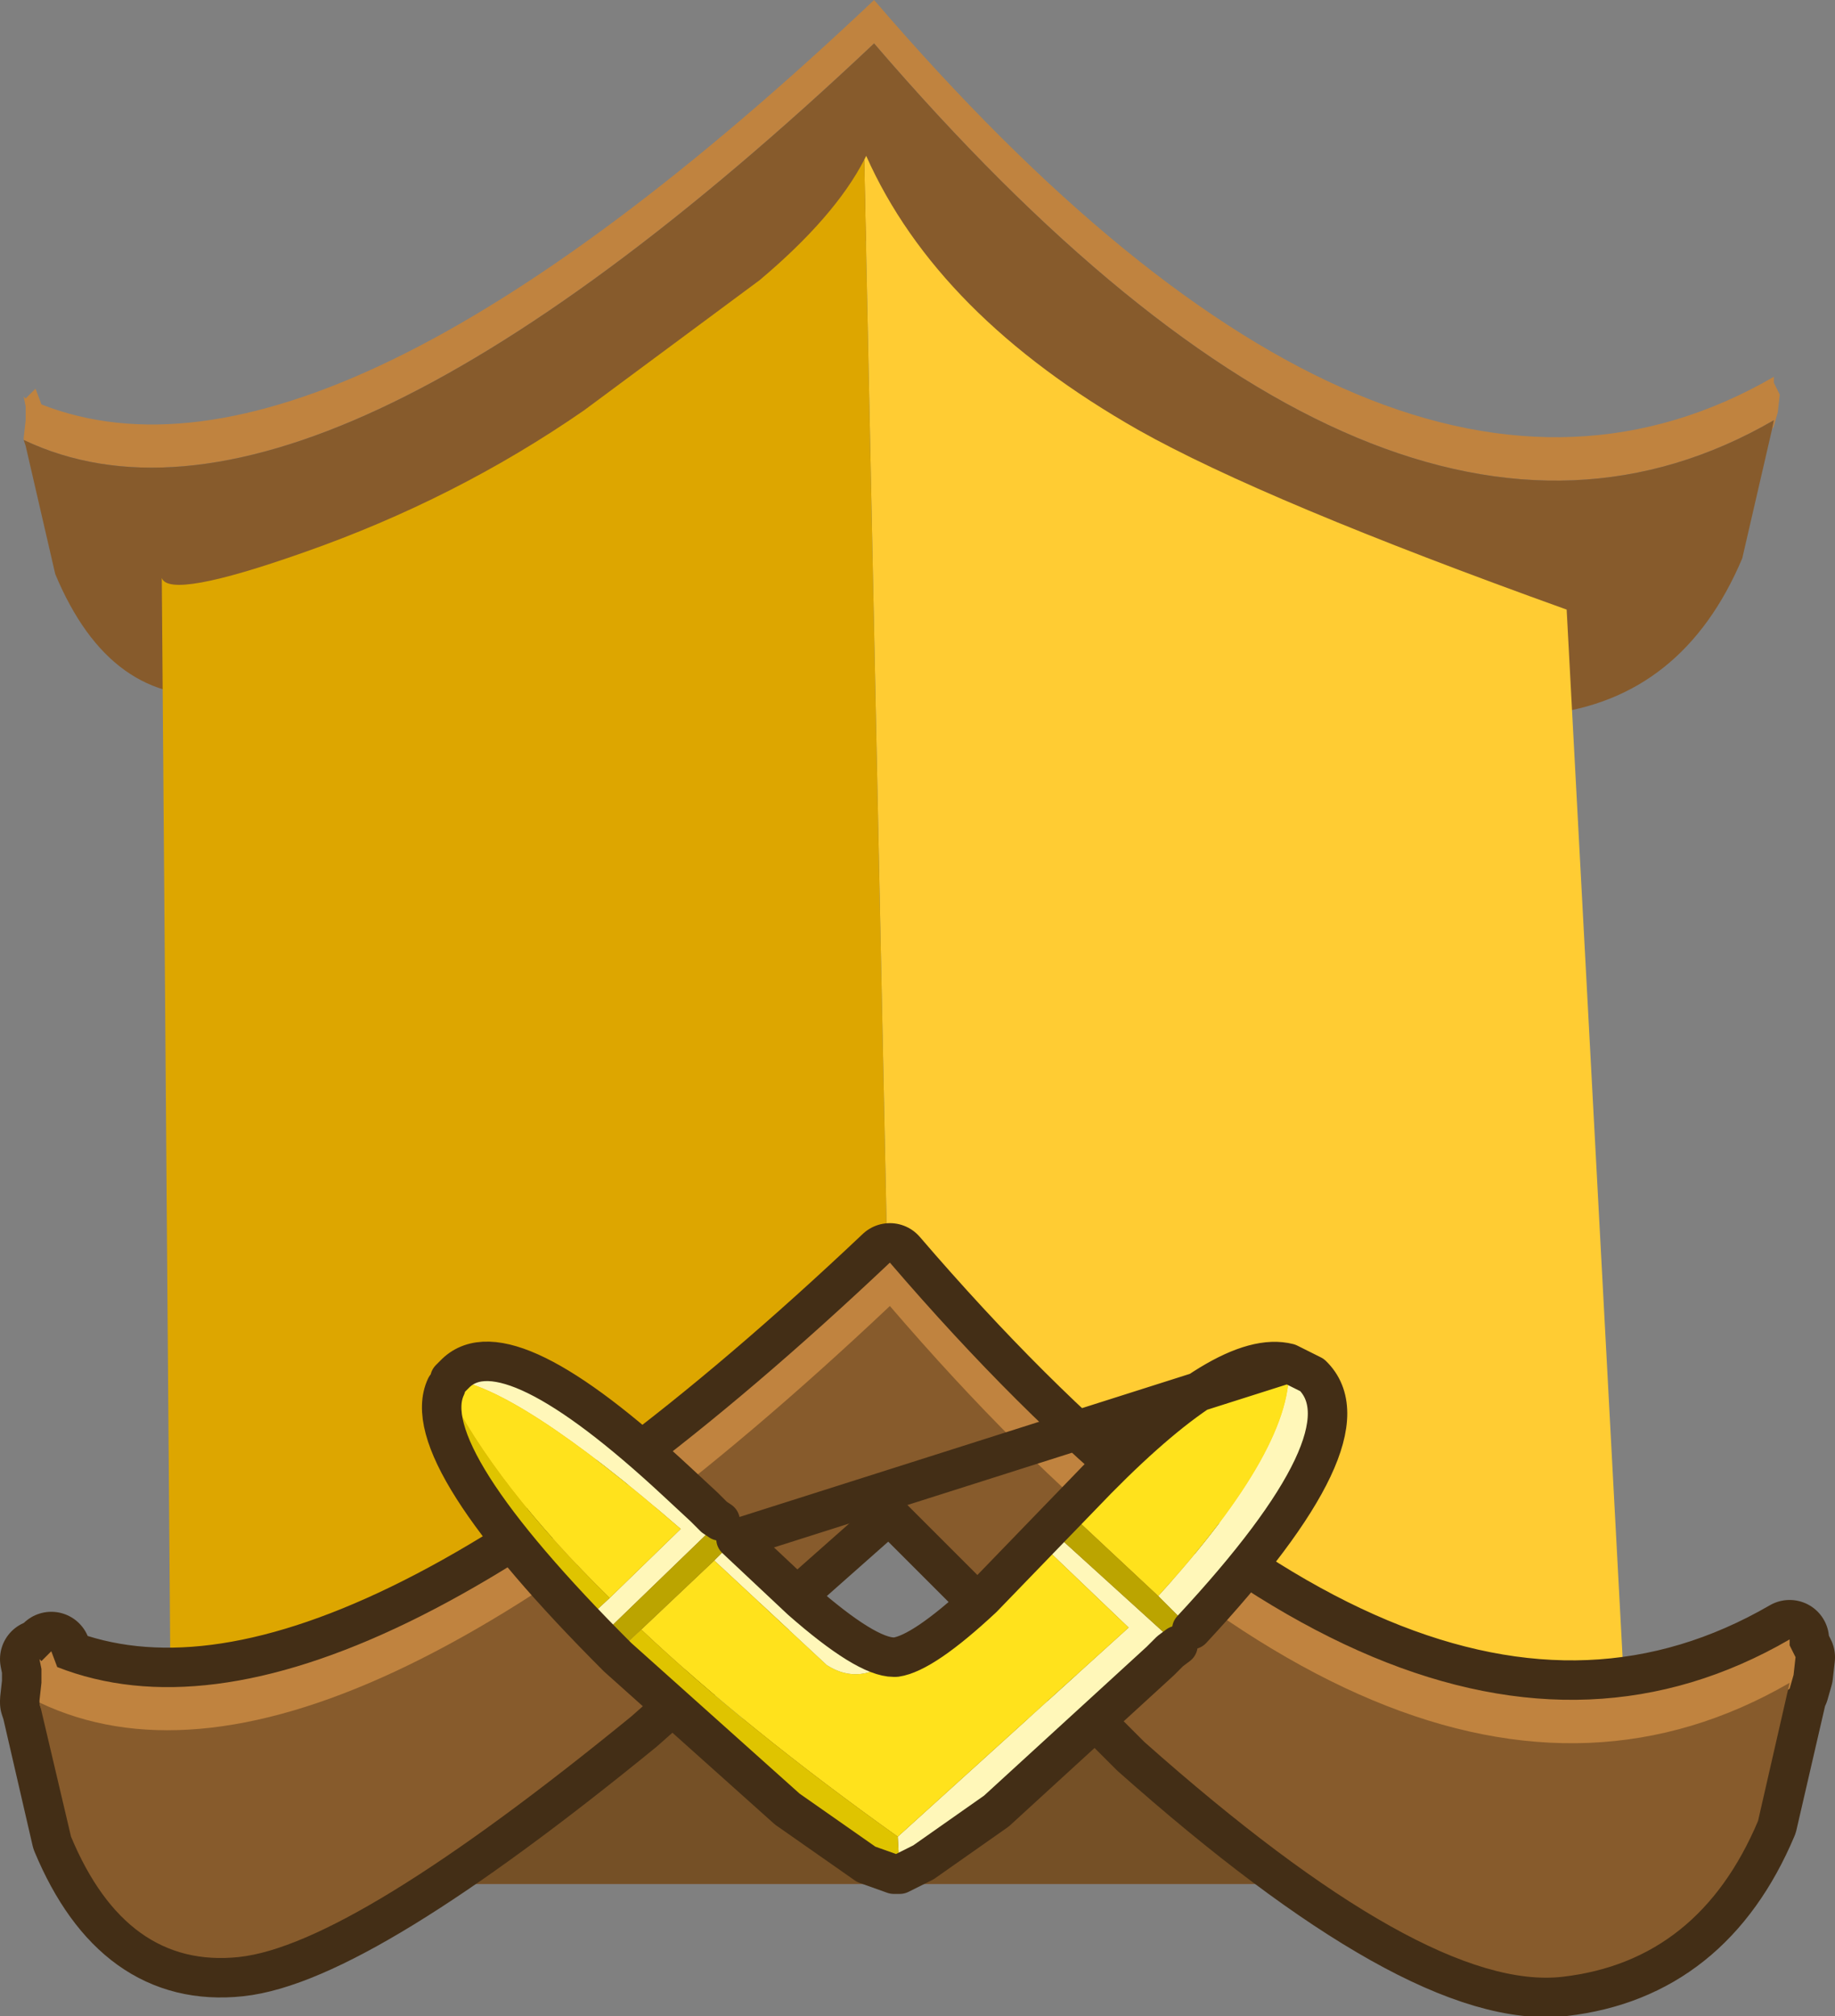 <?xml version="1.0" encoding="UTF-8" standalone="no"?>
<svg xmlns:xlink="http://www.w3.org/1999/xlink" height="51.1px" width="46.5px" xmlns="http://www.w3.org/2000/svg">
  <rect width="100%" height="100%" fill="#808080" stroke="none"/>
  <g transform="matrix(1.0, 0.0, 0.0, 1.0, -9.05, 13.65)">
    <path d="M44.0 34.1 L18.2 34.1 18.2 29.9 44.0 29.9 44.0 34.1" fill="#755026" fill-rule="evenodd" stroke="none"/>
    <path d="M9.65 -2.5 L9.65 -2.55 9.7 -3.0 9.7 -3.35 9.65 -3.6 9.7 -3.55 9.9 -3.75 9.95 -3.8 10.1 -3.4 Q17.35 -0.55 31.2 -13.65 44.25 1.55 54.0 -4.1 L54.0 -3.95 54.15 -3.65 54.1 -3.2 54.0 -2.85 53.95 -2.75 54.0 -3.0 Q44.25 2.65 31.2 -12.55 16.9 0.95 9.65 -2.5" fill="#c0833f" fill-rule="evenodd" stroke="none"/>
    <path d="M9.65 -2.5 Q16.9 0.95 31.2 -12.55 44.25 2.65 54.0 -3.0 L53.95 -2.75 53.2 0.5 Q51.7 4.05 48.25 4.45 44.8 4.85 37.55 -1.3 L31.0 -7.55 24.55 -1.95 Q17.55 3.65 14.7 3.95 11.85 4.25 10.45 0.9 L9.7 -2.35 9.65 -2.5" fill="#875b2c" fill-rule="evenodd" stroke="none"/>
    <path d="M30.95 -9.6 L31.0 -9.7 Q32.8 -5.65 37.9 -2.75 41.1 -0.95 48.75 1.8 L50.45 33.65 Q39.05 29.15 31.6 21.35 L30.95 -9.6" fill="#ffcc33" fill-rule="evenodd" stroke="none"/>
    <path d="M31.6 21.35 L31.4 21.1 Q23.2 30.4 13.4 32.85 L13.15 1.0 Q13.35 1.55 16.75 0.35 20.6 -1.0 23.85 -3.25 L28.3 -6.55 Q30.2 -8.15 30.95 -9.6 L31.6 21.35" fill="#dda600" fill-rule="evenodd" stroke="none"/>
    <path d="M54.4 27.9 L54.4 28.05 54.55 28.35 54.5 28.8 54.4 29.15 54.35 29.25 53.6 32.5 Q52.1 36.05 48.65 36.45 45.2 36.85 38.05 30.5 L31.6 24.05 25.05 29.85 Q17.95 35.65 15.1 35.95 12.25 36.25 10.85 32.9 L10.1 29.65 10.05 29.5 10.05 29.45 10.1 29.0 10.1 28.65 10.05 28.4 10.1 28.45 10.3 28.25 10.35 28.2 10.5 28.6 Q17.75 31.45 31.6 18.35 44.65 33.55 54.4 27.9" fill="#000000" fill-rule="evenodd" stroke="none"/>
    <path d="M54.4 27.9 Q44.65 33.55 31.6 18.35 17.75 31.45 10.5 28.6 L10.35 28.2 10.3 28.25 10.1 28.45 10.05 28.4 10.1 28.65 10.1 29.0 10.05 29.45 10.05 29.5 10.1 29.65 10.85 32.9 Q12.25 36.25 15.1 35.95 17.95 35.65 25.05 29.85 L31.6 24.05 38.05 30.5 Q45.2 36.85 48.65 36.45 52.1 36.05 53.6 32.5 L54.35 29.25 54.4 29.15 54.5 28.8 54.55 28.35 54.4 28.05 54.4 27.9 Z" fill="none" stroke="#432e16" stroke-linecap="round" stroke-linejoin="round" stroke-width="2.0"/>
    <path d="M54.5 28.8 L54.4 29.15 54.1 29.35 53.6 31.4 Q52.1 34.95 48.65 35.35 45.2 35.75 38.3 28.65 L32.1 21.45 25.3 28.0 Q17.95 34.55 15.1 34.85 12.25 35.15 10.85 31.8 L10.4 29.75 Q10.05 29.8 10.05 29.45 L10.1 29.0 10.1 28.65 10.05 28.4 10.1 28.45 10.3 28.25 10.35 28.2 10.5 28.6 Q17.75 31.45 31.6 18.35 44.65 33.55 54.4 27.9 L54.4 28.05 54.55 28.35 54.5 28.8" fill="#c0833f" fill-rule="evenodd" stroke="none"/>
    <path d="M53.6 32.5 Q52.1 36.05 48.65 36.45 45.2 36.85 38.05 30.5 L31.6 24.05 25.05 29.85 Q17.95 35.65 15.1 35.95 12.25 36.25 10.85 32.9 L10.05 29.5 Q17.3 32.95 31.6 19.45 44.65 34.65 54.4 29.0 L53.6 32.5" fill="#875b2c" fill-rule="evenodd" stroke="none"/>
    <path d="M41.7 20.9 L42.3 21.2 Q43.85 22.7 39.25 27.65 L38.4 26.8 Q41.9 22.95 41.7 20.9 M38.9 28.05 L38.7 28.2 38.5 28.4 38.45 28.45 34.3 32.25 32.45 33.55 31.85 33.85 31.8 32.9 37.65 27.6 35.35 25.4 35.6 25.15 35.65 25.1 38.9 28.05 M20.45 21.3 L20.6 21.15 Q21.9 19.9 26.2 23.9 L26.9 24.55 27.15 24.8 27.3 24.9 24.25 27.85 24.05 27.65 23.85 27.45 24.5 26.85 26.3 25.1 Q22.15 21.5 20.45 21.3 M27.7 25.35 L29.35 26.9 Q31.0 28.35 31.7 28.35 L31.75 28.35 Q30.85 29.1 30.0 28.55 L27.15 25.9 27.7 25.35" fill="#fff7b9" fill-rule="evenodd" stroke="none"/>
    <path d="M20.35 21.5 L20.45 21.3 Q22.15 21.5 26.3 25.1 L24.5 26.85 Q21.6 24.0 20.35 21.5 M31.75 28.35 Q32.45 28.25 33.95 26.85 L36.85 23.85 Q40.15 20.5 41.7 20.9 41.9 22.95 38.4 26.8 L36.1 24.65 36.0 24.75 35.65 25.1 35.6 25.15 35.35 25.4 37.65 27.6 31.8 32.9 Q27.95 30.15 25.3 27.65 L27.15 25.9 30.0 28.55 Q30.85 29.1 31.75 28.35" fill="#ffe21c" fill-rule="evenodd" stroke="none"/>
    <path d="M39.25 27.65 L39.0 27.9 38.9 28.05 35.65 25.1 36.0 24.75 36.1 24.65 38.4 26.8 39.25 27.65 M27.3 24.9 L27.5 25.15 27.7 25.35 27.15 25.9 25.3 27.65 24.65 28.25 24.4 28.0 24.25 27.85 27.3 24.9" fill="#bba400" fill-rule="evenodd" stroke="none"/>
    <path d="M31.85 33.85 L31.7 33.85 31.0 33.6 29.0 32.2 24.7 28.35 Q19.55 23.2 20.35 21.5 21.6 24.0 24.5 26.85 L23.85 27.45 24.05 27.65 24.25 27.85 24.4 28.0 24.65 28.25 25.3 27.65 Q27.95 30.15 31.8 32.9 L31.85 33.85" fill="#dfc400" fill-rule="evenodd" stroke="none"/>
    <path d="M41.7 20.9 L42.3 21.2 Q43.85 22.7 39.25 27.65 M38.9 28.05 L38.7 28.2 38.5 28.4 38.45 28.45 34.3 32.25 32.45 33.55 31.85 33.85 31.7 33.85 31.0 33.6 29.0 32.2 24.7 28.35 Q19.55 23.2 20.35 21.5 M20.45 21.3 L20.6 21.15 Q21.9 19.9 26.2 23.9 L26.9 24.55 27.15 24.8 27.3 24.9 M27.7 25.35 L29.35 26.9 Q31.0 28.35 31.7 28.35 L31.75 28.35 Q32.45 28.25 33.95 26.85 L36.85 23.85 Q40.15 20.5 41.7 20.9 Z" fill="none" stroke="#432e16" stroke-linecap="round" stroke-linejoin="round" stroke-width="1.0"/>
  </g>
</svg>
